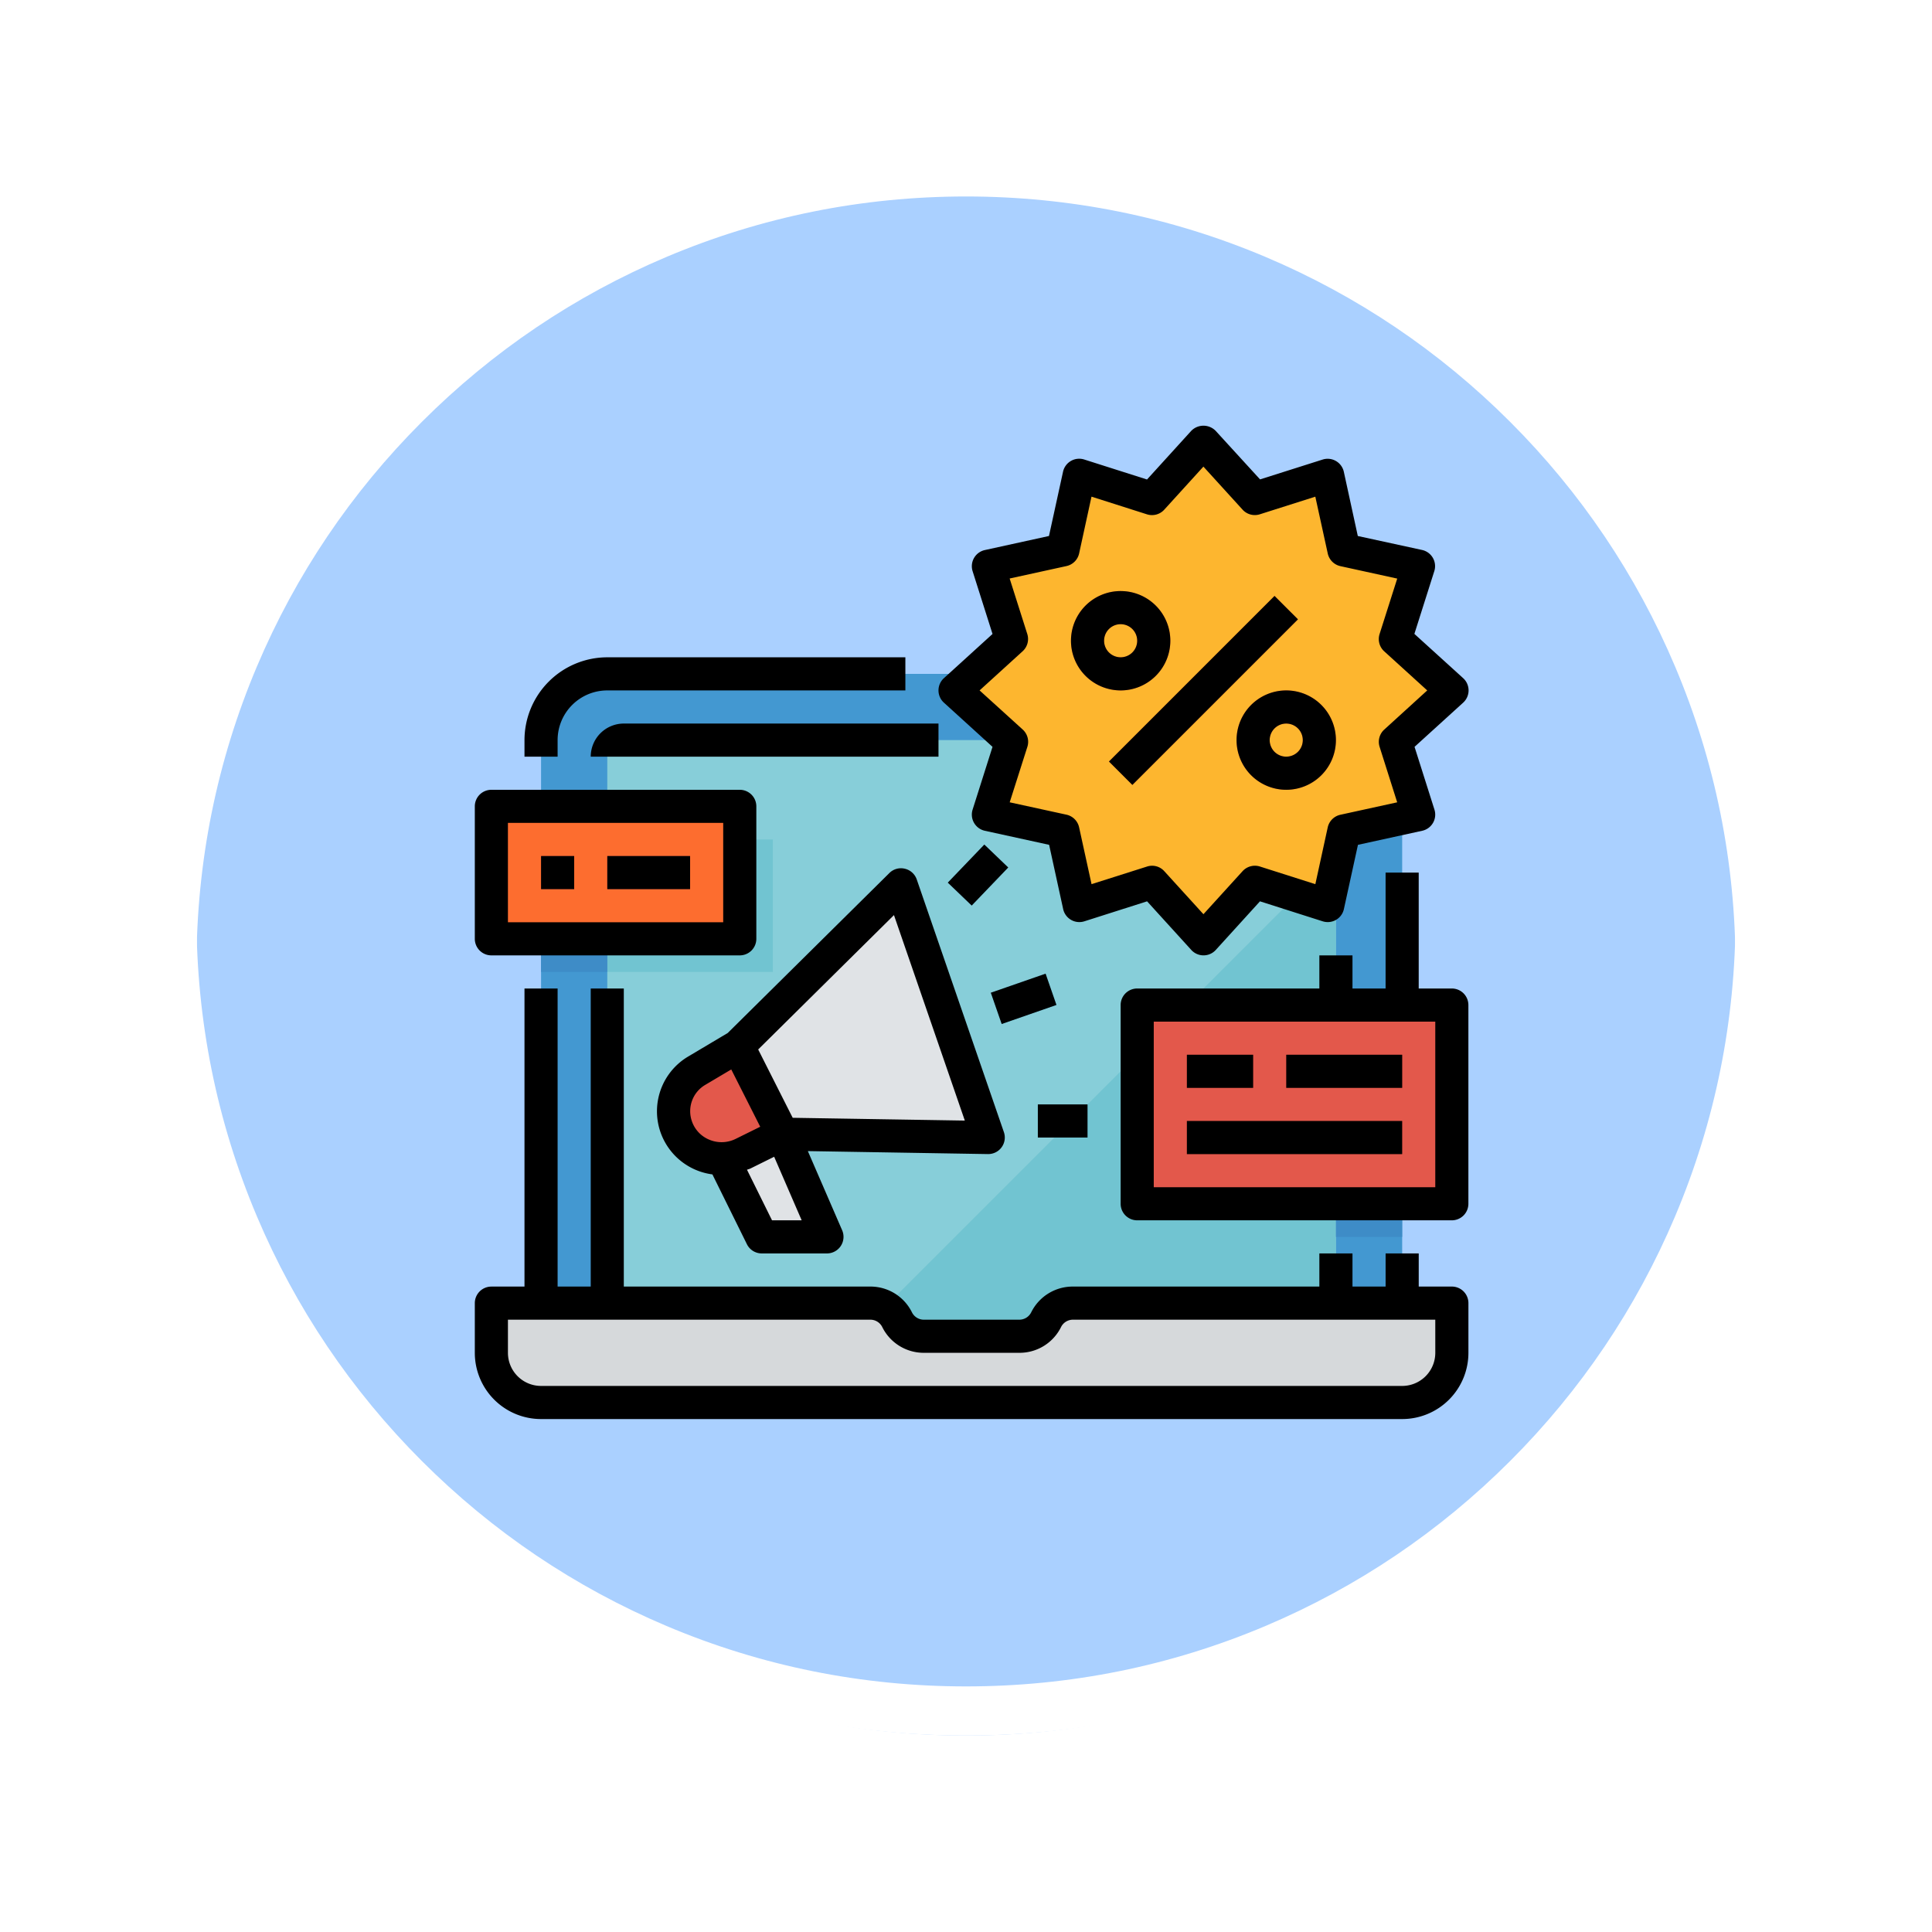 <svg xmlns="http://www.w3.org/2000/svg" xmlns:xlink="http://www.w3.org/1999/xlink" width="118" height="118" viewBox="0 0 118 118">
  <defs>
    <filter id="Trazado_874925" x="0" y="0" width="117.999" height="118" filterUnits="userSpaceOnUse">
      <feOffset dy="3" input="SourceAlpha"/>
      <feGaussianBlur stdDeviation="3" result="blur"/>
      <feFlood flood-opacity="0.161"/>
      <feComposite operator="in" in2="blur"/>
      <feComposite in="SourceGraphic"/>
    </filter>
  </defs>
  <g id="Grupo_1119209" data-name="Grupo 1119209" transform="translate(1786 9810)">
    <g id="Grupo_1111553" data-name="Grupo 1111553" transform="translate(-2585.5 -12321.157)">
      <g id="Grupo_1111316" data-name="Grupo 1111316" transform="translate(808.5 2517.157)">
        <g id="Grupo_1109835" data-name="Grupo 1109835" transform="translate(0 0)">
          <g id="Grupo_1107913" data-name="Grupo 1107913" transform="translate(0 0)">
            <g transform="matrix(1, 0, 0, 1, -9, -6)" filter="url(#Trazado_874925)">
              <g id="Trazado_874925-2" data-name="Trazado 874925" transform="translate(9 6)" fill="#9cc8ff" opacity="0.859">
                <path d="M 50 98.5 C 43.452 98.5 37.1 97.218 31.122 94.689 C 25.347 92.246 20.16 88.749 15.705 84.295 C 11.251 79.84 7.753 74.653 5.311 68.878 C 2.782 62.9 1.5 56.548 1.5 50 C 1.5 43.452 2.782 37.1 5.311 31.122 C 7.753 25.347 11.251 20.16 15.705 15.705 C 20.16 11.251 25.347 7.753 31.122 5.311 C 37.1 2.782 43.452 1.5 50 1.5 C 56.548 1.5 62.899 2.782 68.878 5.311 C 74.653 7.753 79.84 11.251 84.294 15.705 C 88.749 20.16 92.246 25.347 94.689 31.122 C 97.217 37.1 98.499 43.452 98.499 50 C 98.499 56.548 97.217 62.9 94.689 68.878 C 92.246 74.653 88.749 79.84 84.294 84.295 C 79.84 88.749 74.653 92.246 68.878 94.689 C 62.899 97.218 56.548 98.5 50 98.5 Z" stroke="none"/>
                <path d="M 50 3 C 43.653 3 37.499 4.242 31.706 6.692 C 26.11 9.059 21.083 12.449 16.766 16.766 C 12.449 21.083 9.059 26.11 6.692 31.706 C 4.242 37.499 3 43.653 3 50 C 3 56.346 4.242 62.501 6.692 68.294 C 9.059 73.89 12.449 78.917 16.766 83.234 C 21.083 87.551 26.11 90.941 31.706 93.308 C 37.499 95.758 43.653 97 50 97 C 56.346 97 62.501 95.758 68.293 93.308 C 73.89 90.941 78.916 87.551 83.234 83.234 C 87.551 78.917 90.94 73.89 93.307 68.294 C 95.757 62.501 96.999 56.346 96.999 50 C 96.999 43.653 95.757 37.499 93.307 31.706 C 90.94 26.11 87.551 21.083 83.234 16.766 C 78.916 12.449 73.89 9.059 68.293 6.692 C 62.501 4.242 56.346 3 50 3 M 50 0 C 77.614 0 99.999 22.386 99.999 50 L 99.999 50 C 99.999 77.614 77.614 100 50 100 C 22.386 100 0 77.614 0 50 L 0 50 C 0 22.386 22.386 0 50 0 Z" stroke="none" fill="#fff"/>
              </g>
            </g>
            <g id="Trazado_874923" data-name="Trazado 874923" transform="translate(0 0)" fill="none">
              <path d="M50,0a50,50,0,0,1,50,50h0A50,50,0,0,1,0,50H0A50,50,0,0,1,50,0Z" stroke="none"/>
              <path d="M 50 3 C 43.653 3 37.499 4.242 31.706 6.692 C 26.11 9.059 21.083 12.449 16.766 16.766 C 12.449 21.083 9.059 26.11 6.692 31.706 C 4.242 37.499 3 43.653 3 50 C 3 56.346 4.242 62.501 6.692 68.294 C 9.059 73.89 12.449 78.917 16.766 83.234 C 21.083 87.551 26.11 90.941 31.706 93.308 C 37.499 95.758 43.653 97 50 97 C 56.346 97 62.501 95.758 68.293 93.308 C 73.89 90.941 78.916 87.551 83.234 83.234 C 87.551 78.917 90.94 73.89 93.307 68.294 C 95.757 62.501 96.999 56.346 96.999 50 C 96.999 43.653 95.757 37.499 93.307 31.706 C 90.94 26.11 87.551 21.083 83.234 16.766 C 78.916 12.449 73.89 9.059 68.293 6.692 C 62.501 4.242 56.346 3 50 3 M 50 0 C 77.614 0 99.999 22.386 99.999 50 L 99.999 50 C 99.999 77.614 77.614 100 50 100 C 22.386 100 0 77.614 0 50 L 0 50 C 0 22.386 22.386 0 50 0 Z" stroke="none" fill="#fff"/>
            </g>
          </g>
        </g>
      </g>
    </g>
    <g id="Grupo_1119208" data-name="Grupo 1119208" transform="translate(-1757 -9784.039)">
      <path id="Trazado_916654" data-name="Trazado 916654" d="M80.548,119.926h-44.5A4.046,4.046,0,0,0,32,123.971v38.434H84.594V123.971A4.046,4.046,0,0,0,80.548,119.926Zm0,0" transform="translate(-27.954 -104.73)" fill="#4398d1"/>
      <path id="Trazado_916655" data-name="Trazado 916655" d="M106.48,151.926H65.011A1.011,1.011,0,0,0,64,152.937v35.4h44.5V153.949A2.023,2.023,0,0,0,106.48,151.926Zm0,0" transform="translate(-55.909 -132.684)" fill="#87ced9"/>
      <path id="Trazado_916656" data-name="Trazado 916656" d="M213.331,207.926,184,237.257h29.331Zm0,0" transform="translate(-160.737 -181.604)" fill="#71c4d1"/>
      <path id="Trazado_916657" data-name="Trazado 916657" d="M247.171,7.926l3.141,3.448,4.444-1.415,1,4.557,4.557,1-1.415,4.444,3.448,3.141-3.448,3.141,1.415,4.444-4.557,1-1,4.557-4.444-1.415-3.141,3.448L244.03,34.82l-4.444,1.415-1-4.557-4.557-1,1.415-4.444L232,23.1l3.448-3.141-1.415-4.444,4.557-1,1-4.557,4.444,1.415Zm0,0" transform="translate(-202.669 -6.89)" fill="#fdb62f"/>
      <g id="Grupo_1119207" data-name="Grupo 1119207" transform="translate(36.411 10.139)">
        <path id="Trazado_916658" data-name="Trazado 916658" d="M306.344,92.384,316.457,82.27l1.431,1.43L307.774,93.814Zm0,0" transform="translate(-304.025 -81.973)" fill="#fd6d2f"/>
        <path id="Trazado_916659" data-name="Trazado 916659" d="M291.034,85.994a3.034,3.034,0,1,1,3.034-3.034A3.034,3.034,0,0,1,291.034,85.994Zm0-4.046a1.011,1.011,0,1,0,1.011,1.011A1.011,1.011,0,0,0,291.034,81.949Zm0,0" transform="translate(-288 -79.926)" fill="#fd6d2f"/>
        <path id="Trazado_916660" data-name="Trazado 916660" d="M371.034,133.994a3.034,3.034,0,1,1,3.034-3.034A3.034,3.034,0,0,1,371.034,133.994Zm0-4.046a1.011,1.011,0,1,0,1.011,1.011A1.011,1.011,0,0,0,371.034,129.949Zm0,0" transform="translate(-357.886 -121.857)" fill="#fd6d2f"/>
      </g>
      <path id="Trazado_916661" data-name="Trazado 916661" d="M123.5,342.316l-3.633,1.474,2.371,4.8h3.979Zm0,0" transform="translate(-104.709 -299.004)" fill="#e0e3e6"/>
      <path id="Trazado_916662" data-name="Trazado 916662" d="M142.4,237.282l-12.567-.2-2.716-5.376,9.958-9.855Zm0,0" transform="translate(-111.049 -193.766)" fill="#e0e3e6"/>
      <path id="Trazado_916663" data-name="Trazado 916663" d="M96.156,304.69a2.933,2.933,0,0,0,4.088,1.676l2.412-1.194L99.94,299.8l-2.513,1.492A2.883,2.883,0,0,0,96.156,304.69Zm0,0" transform="translate(-83.868 -261.86)" fill="#e3584b"/>
      <path id="Trazado_916664" data-name="Trazado 916664" d="M249.281,265.932l3.345-1.163.663,1.91-3.344,1.163Zm0,0" transform="translate(-217.765 -231.261)" fill="#5eb3d1"/>
      <path id="Trazado_916665" data-name="Trazado 916665" d="M228.492,204.716l2.231-2.325,1.46,1.4-2.231,2.325Zm0,0" transform="translate(-199.604 -176.769)" fill="#5eb3d1"/>
      <path id="Trazado_916666" data-name="Trazado 916666" d="M272,327.926h3.034v2.023H272Zm0,0" transform="translate(-237.612 -286.433)" fill="#5eb3d1"/>
      <path id="Trazado_916667" data-name="Trazado 916667" d="M320,279.926h19.217v12.137H320Zm0,0" transform="translate(-279.543 -244.501)" fill="#e3584b"/>
      <path id="Trazado_916668" data-name="Trazado 916668" d="M344,303.926h4.046v2.023H344Zm0,0" transform="translate(-300.509 -265.467)" fill="#c9433c"/>
      <path id="Trazado_916669" data-name="Trazado 916669" d="M392,303.926h7.08v2.023H392Zm0,0" transform="translate(-342.44 -265.467)" fill="#c9433c"/>
      <path id="Trazado_916670" data-name="Trazado 916670" d="M344,335.926h13.148v2.023H344Zm0,0" transform="translate(-300.509 -293.421)" fill="#c9433c"/>
      <path id="Trazado_916671" data-name="Trazado 916671" d="M8,183.926H23.171v8.091H8Zm0,0" transform="translate(-6.989 -160.638)" fill="#fd6d2f"/>
      <path id="Trazado_916672" data-name="Trazado 916672" d="M32,207.926h2.023v2.023H32Zm0,0" transform="translate(-27.954 -181.604)" fill="#e3584b"/>
      <path id="Trazado_916673" data-name="Trazado 916673" d="M64,207.926h5.057v2.023H64Zm0,0" transform="translate(-55.909 -181.604)" fill="#e3584b"/>
      <path id="Trazado_916674" data-name="Trazado 916674" d="M63.628,429.994H11.034A3.034,3.034,0,0,1,8,426.96v-3.034H31.143a1.829,1.829,0,0,1,1.637,1.011,1.829,1.829,0,0,0,1.637,1.011h5.829a1.829,1.829,0,0,0,1.637-1.011,1.829,1.829,0,0,1,1.637-1.011H66.662v3.034A3.034,3.034,0,0,1,63.628,429.994Zm0,0" transform="translate(-6.989 -370.296)" fill="#d6d9db"/>
      <path id="Trazado_916675" data-name="Trazado 916675" d="M72.091,199.926v6.069H64v2.023H74.114v-8.091Zm0,0" transform="translate(-55.909 -174.616)" fill="#71c4d1"/>
      <path id="Trazado_916676" data-name="Trazado 916676" d="M32,247.926h4.046v2.023H32Zm0,0" transform="translate(-27.954 -216.547)" fill="#3e8cc7"/>
      <path id="Trazado_916677" data-name="Trazado 916677" d="M416,375.926h4.046v2.023H416Zm0,0" transform="translate(-363.406 -328.364)" fill="#3e8cc7"/>
      <path id="Trazado_916678" data-name="Trazado 916678" d="M59.674,290.131H57.651v-2.023H55.628v2.023H53.605v-2.023H51.582v2.023H36.531a2.826,2.826,0,0,0-2.547,1.571.81.81,0,0,1-.731.452H27.428a.809.809,0,0,1-.731-.452,2.825,2.825,0,0,0-2.542-1.571H9.1V271.926H7.08v18.206H5.057V271.926H3.034v18.206H1.011A1.011,1.011,0,0,0,0,291.143v3.034a4.046,4.046,0,0,0,4.046,4.046H56.64a4.046,4.046,0,0,0,4.046-4.046v-3.034A1.011,1.011,0,0,0,59.674,290.131Zm-1.011,4.046A2.023,2.023,0,0,1,56.64,296.2H4.046a2.023,2.023,0,0,1-2.023-2.023v-2.023H24.155a.809.809,0,0,1,.731.452,2.825,2.825,0,0,0,2.542,1.571h5.829a2.825,2.825,0,0,0,2.547-1.571.81.81,0,0,1,.726-.452H58.662Zm0,0" transform="translate(0 -237.513)"/>
      <path id="Trazado_916679" data-name="Trazado 916679" d="M47.263,113.949v-2.023H29.057A5.063,5.063,0,0,0,24,116.983v1.011h2.023v-1.011a3.034,3.034,0,0,1,3.034-3.034Zm0,0" transform="translate(-20.966 -97.741)"/>
      <path id="Trazado_916680" data-name="Trazado 916680" d="M56,145.949H77.24v-2.023H58.023A2.023,2.023,0,0,0,56,145.949Zm0,0" transform="translate(-48.92 -125.695)"/>
      <path id="Trazado_916681" data-name="Trazado 916681" d="M253.056,12.755l1.214-3.826a1.011,1.011,0,0,0-.746-1.3L249.6,6.776l-.853-3.919a1.012,1.012,0,0,0-1.291-.751l-3.826,1.213L240.92.355a1.042,1.042,0,0,0-1.494,0l-2.7,2.97-3.83-1.219a1.011,1.011,0,0,0-1.3.747l-.858,3.923-3.915.858a1.011,1.011,0,0,0-.747,1.3l1.214,3.826-2.97,2.7a1.01,1.01,0,0,0,0,1.494l2.97,2.7-1.214,3.826a1.011,1.011,0,0,0,.747,1.3l3.924.858.857,3.923a1.012,1.012,0,0,0,1.3.747l3.826-1.219,2.7,2.97a1.011,1.011,0,0,0,1.495,0l2.7-2.97,3.826,1.219a1.011,1.011,0,0,0,1.3-.747l.858-3.923,3.923-.858a1.011,1.011,0,0,0,.747-1.3l-1.213-3.826,2.97-2.7a1.011,1.011,0,0,0,0-1.494ZM251.214,18.6a1.011,1.011,0,0,0-.282,1.055l1.074,3.387-3.472.76a1.013,1.013,0,0,0-.771.771l-.756,3.468-3.387-1.079a1.017,1.017,0,0,0-1.055.282l-2.393,2.632-2.393-2.63a1,1,0,0,0-1.05-.282l-3.391,1.076-.76-3.472a1.013,1.013,0,0,0-.771-.771l-3.468-.756,1.079-3.387a1.011,1.011,0,0,0-.282-1.055L226.5,16.207l2.63-2.393a1.01,1.01,0,0,0,.282-1.055l-1.076-3.387,3.472-.76a1.013,1.013,0,0,0,.771-.771l.756-3.468,3.387,1.079a1.011,1.011,0,0,0,1.055-.282l2.393-2.632,2.393,2.63a1.01,1.01,0,0,0,1.055.282l3.387-1.076.76,3.472a1.013,1.013,0,0,0,.771.771l3.472.76-1.078,3.387a1.011,1.011,0,0,0,.282,1.055l2.628,2.389Zm0,0" transform="translate(-195.67)"/>
      <path id="Trazado_916682" data-name="Trazado 916682" d="M306.344,92.384,316.457,82.27l1.431,1.43L307.774,93.814Zm0,0" transform="translate(-267.613 -71.834)"/>
      <path id="Trazado_916683" data-name="Trazado 916683" d="M294.069,82.96a3.034,3.034,0,1,0-3.034,3.034A3.034,3.034,0,0,0,294.069,82.96Zm-4.046,0a1.011,1.011,0,1,1,1.011,1.011A1.011,1.011,0,0,1,290.023,82.96Zm0,0" transform="translate(-251.589 -69.787)"/>
      <path id="Trazado_916684" data-name="Trazado 916684" d="M371.034,127.926a3.034,3.034,0,1,0,3.034,3.034A3.034,3.034,0,0,0,371.034,127.926Zm0,4.046a1.011,1.011,0,1,1,1.011-1.011A1.011,1.011,0,0,1,371.034,131.971Zm0,0" transform="translate(-321.475 -111.718)"/>
      <path id="Trazado_916685" data-name="Trazado 916685" d="M103.107,213.872a1,1,0,0,0-.941.265l-9.872,9.769-2.4,1.428a3.887,3.887,0,0,0,1.464,7.208l2.107,4.263a1.011,1.011,0,0,0,.91.564h3.979a1.012,1.012,0,0,0,.928-1.416l-2.094-4.834,11,.182h.017a1.011,1.011,0,0,0,.956-1.341l-5.323-15.434A1.011,1.011,0,0,0,103.107,213.872ZM90.1,229.279a1.864,1.864,0,0,1,.83-2.21l1.58-.937,1.769,3.5-1.5.741a1.936,1.936,0,0,1-1.606.052A1.874,1.874,0,0,1,90.1,229.279ZM95,235.347l-1.529-3.089c.064-.028.132-.039.2-.071l1.459-.722,1.681,3.882Zm1.262-6.262-2.108-4.173,8.293-8.207,4.328,12.55Zm0,0" transform="translate(-76.847 -186.775)"/>
      <path id="Trazado_916686" data-name="Trazado 916686" d="M249.281,265.932l3.345-1.163.663,1.91-3.344,1.163Zm0,0" transform="translate(-217.765 -231.261)"/>
      <path id="Trazado_916687" data-name="Trazado 916687" d="M228.492,204.716l2.231-2.325,1.46,1.4-2.231,2.325Zm0,0" transform="translate(-199.604 -176.769)"/>
      <path id="Trazado_916688" data-name="Trazado 916688" d="M272,327.926h3.034v2.023H272Zm0,0" transform="translate(-237.612 -286.433)"/>
      <path id="Trazado_916689" data-name="Trazado 916689" d="M332.228,223.006h-2.023v-7.08h-2.023v7.08H326.16v-2.023h-2.023v2.023H313.011A1.011,1.011,0,0,0,312,224.017v12.137a1.011,1.011,0,0,0,1.011,1.011h19.217a1.011,1.011,0,0,0,1.011-1.011V224.017A1.011,1.011,0,0,0,332.228,223.006Zm-1.011,12.137H314.023V225.029h17.194Zm0,0" transform="translate(-272.555 -188.593)"/>
      <path id="Trazado_916690" data-name="Trazado 916690" d="M344,303.926h4.046v2.023H344Zm0,0" transform="translate(-300.509 -265.467)"/>
      <path id="Trazado_916691" data-name="Trazado 916691" d="M392,303.926h7.08v2.023H392Zm0,0" transform="translate(-342.44 -265.467)"/>
      <path id="Trazado_916692" data-name="Trazado 916692" d="M344,335.926h13.148v2.023H344Zm0,0" transform="translate(-300.509 -293.421)"/>
      <path id="Trazado_916693" data-name="Trazado 916693" d="M1.011,186.04H16.183a1.011,1.011,0,0,0,1.011-1.011v-8.091a1.011,1.011,0,0,0-1.011-1.011H1.011A1.011,1.011,0,0,0,0,176.937v8.091A1.011,1.011,0,0,0,1.011,186.04Zm1.011-8.091H15.171v6.069H2.023Zm0,0" transform="translate(0 -153.65)"/>
      <path id="Trazado_916694" data-name="Trazado 916694" d="M32,207.926h2.023v2.023H32Zm0,0" transform="translate(-27.954 -181.604)"/>
      <path id="Trazado_916695" data-name="Trazado 916695" d="M64,207.926h5.057v2.023H64Zm0,0" transform="translate(-55.909 -181.604)"/>
    </g>
  </g>
</svg>
